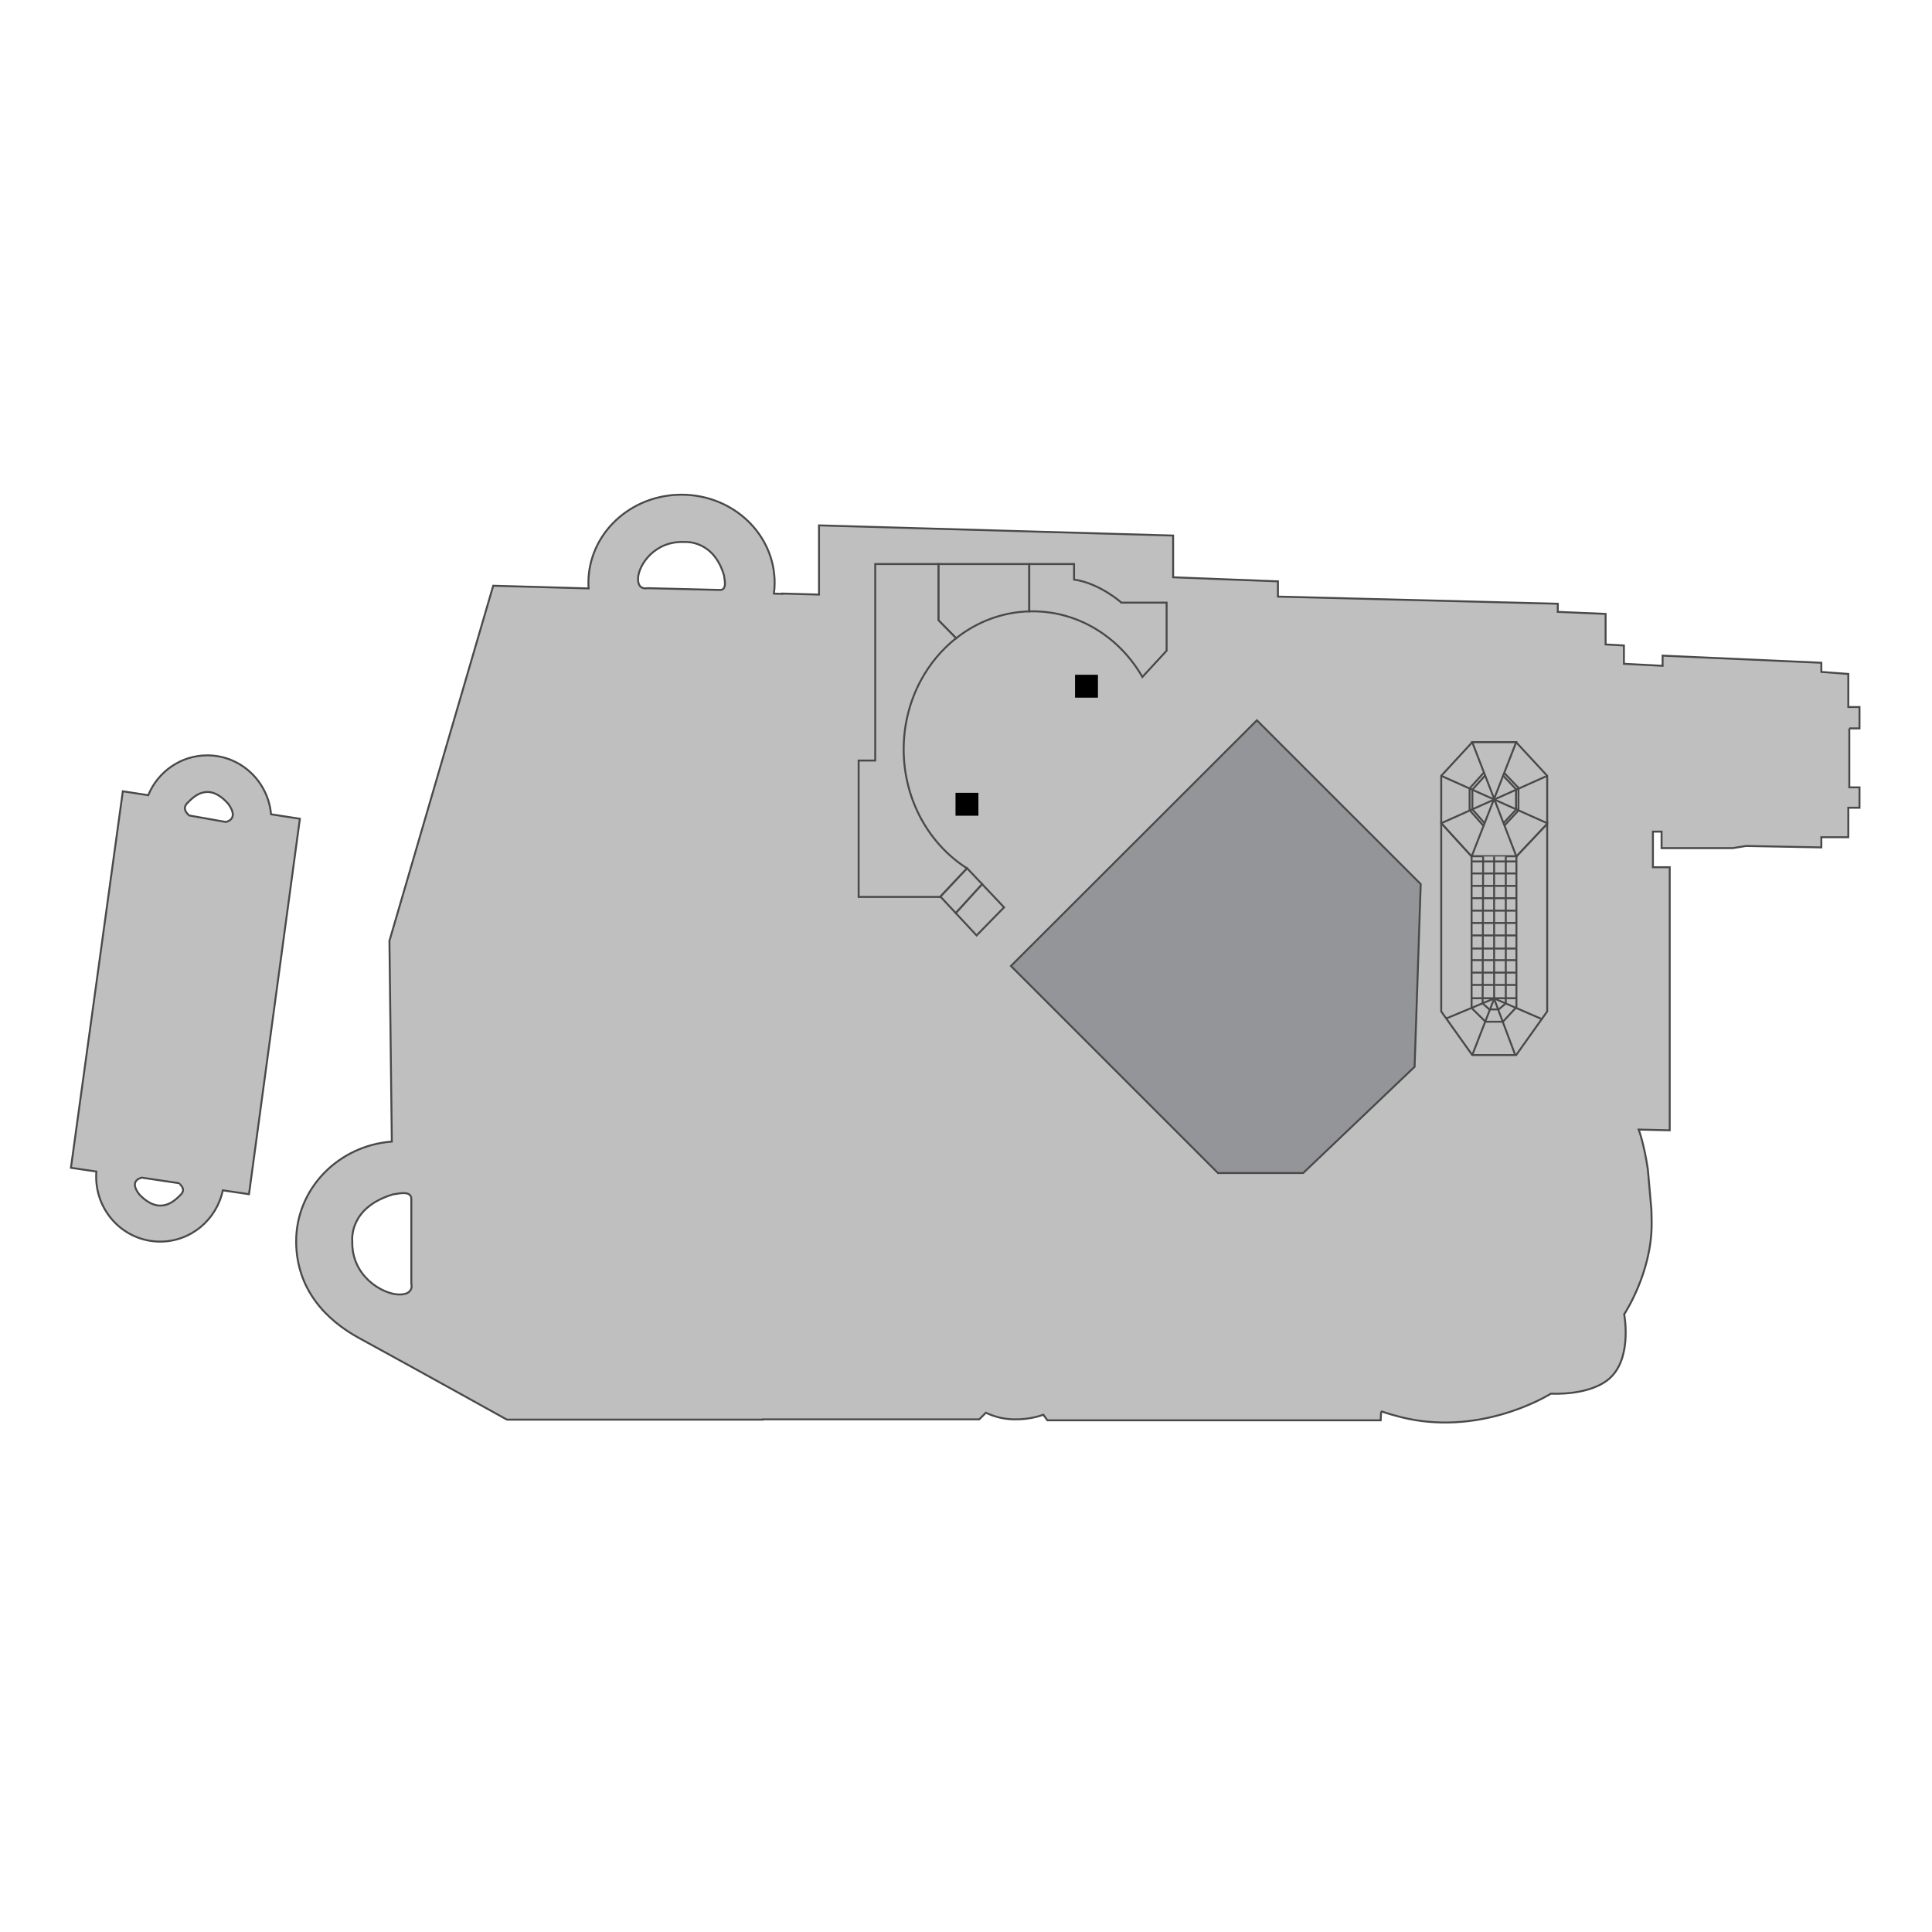 <?xml version="1.0" encoding="utf-8"?>
<!-- Generator: Adobe Illustrator 16.0.0, SVG Export Plug-In . SVG Version: 6.00 Build 0)  -->
<!DOCTYPE svg PUBLIC "-//W3C//DTD SVG 1.1//EN" "http://www.w3.org/Graphics/SVG/1.1/DTD/svg11.dtd">
<svg version="1.1" id="Layer_1" xmlns="http://www.w3.org/2000/svg" xmlns:xlink="http://www.w3.org/1999/xlink" x="0px" y="0px"
	 width="1000px" height="1000px" viewBox="0 0 1000 1000" enable-background="new 0 0 1000 1000" xml:space="preserve">
<g id="background">
</g>
<g id="etc">
	<path fill="#BFBFBF" stroke="#494949" stroke-miterlimit="10" d="M155.22,423.786l-14.932-2.317
		c-1.527-17.092-15.722-30.497-32.998-30.497c-13.773,0-25.571,8.506-30.575,20.621l-13.141-2.028l-26.862,194.88l13.167,1.949
		c-0.079,0.896-0.105,1.79-0.105,2.686c0,18.54,14.827,33.578,33.13,33.578c15.933,0,29.206-11.377,32.418-26.546l13.562,2.001
		L155.22,423.786z M93.595,618.324c-3.16,3.16-10.718,11.061-21.411,0c-5.978-7.559,1.238-8.77,1.238-8.77l18.961,2.817
		C92.357,612.346,96.755,615.164,93.595,618.324z M116.849,425.445l-18.856-3.345c0,0-4.319-3.082-1.106-6.347
		c3.213-3.292,10.929-11.509,21.358,0.447C124.039,424.286,116.849,425.445,116.849,425.445z"/>
	<path fill="#BFBFBF" stroke="#494949" stroke-miterlimit="10" d="M957.205,377.015h5.268v-11.061h-5.794v-17.118l-13.958-1.053
		v-4.741l-37.922-1.711l-24.229-1.08l-20.016-0.895v5.267l-6.847-0.368l-1.185-0.053l-11.983-0.632v-9.48l-9.007-0.5l-0.474-0.026
		V317.76l-24.57-1.053h-0.185v-4.214l-24.755-0.632l-1.317-0.026l-118.771-3.028v-7.901l-54.25-2.107v-21.595l-183.293-5.267v35.816
		l-18.962-0.526v0.158l-2.686-0.079l-1.686-0.052c0.236-1.844,0.368-3.713,0.368-5.609c0-25.177-21.568-45.586-48.193-45.586
		s-48.193,20.41-48.193,45.586c0,0.974,0.026,1.949,0.105,2.923l-49.378-1.396L201.569,486.99l1.238,103.893
		c-27.705,2.08-49.51,24.387-49.51,51.591c0,24.913,15.564,40.872,32.734,50.194c24.703,13.458,76.372,42.137,76.372,42.137h132.361
		v-0.158h105.42h6.688c0,0,3.213-3.213,3.424-3.424c0.343,0.158,0.711,0.316,1.054,0.475c0.026,0,0.053,0.026,0.053,0.026
		c0.342,0.158,0.685,0.289,1.001,0.421l0,0l0,0c1.053,0.422,2.106,0.79,3.134,1.08c0.026,0,0.053,0,0.053,0.026
		c0.236,0.079,0.474,0.132,0.685,0.185c0.053,0.026,0.105,0.026,0.158,0.053c0.21,0.052,0.447,0.104,0.658,0.157
		c0.053,0.026,0.132,0.026,0.184,0.053c0.211,0.053,0.422,0.105,0.633,0.158c0.053,0,0.105,0.026,0.158,0.026
		c0.685,0.132,1.343,0.264,2.001,0.369c0.079,0,0.158,0.025,0.211,0.025c0.158,0.026,0.315,0.053,0.474,0.053
		c0.132,0.026,0.237,0.026,0.369,0.053s0.289,0.026,0.421,0.053s0.29,0.026,0.422,0.053c0.132,0,0.263,0.026,0.395,0.026
		c0.158,0.026,0.316,0.026,0.448,0.026c0.105,0,0.236,0.026,0.342,0.026c0.185,0,0.343,0.026,0.527,0.026
		c0.078,0,0.184,0,0.263,0.026c0.264,0,0.527,0.026,0.79,0.026c0.105,0,0.185,0,0.29,0c0,0,0,0,0.026,0
		c8.559,0.185,14.984-2.396,14.984-2.396l2.107,2.896h172.495c0,0,0.053-1.132,0.105-2.265c0-0.158,0.026-0.29,0.026-0.447l0,0
		c0.053-1.027,0.105-1.949,0.158-1.949c3.687,1.265,7.295,2.291,10.797,3.16c4.582,1.106,9.06,1.844,13.432,2.238
		c19.119,1.765,36.026-2.554,47.587-6.926c9.981-3.792,16.012-7.611,16.012-7.611s21.121,1.37,31.208-8.69
		c0.184-0.184,0.395-0.395,0.579-0.605c10.139-11.034,6.136-31.786,6.136-31.786s14.221-21.332,14.221-46.64
		c0-2.581-0.053-5.083-0.131-7.479l-1.844-20.937c-1.975-13.404-4.74-20.541-4.74-20.541l16.064,0.368v-33.445v-26.862V500.5
		v-30.021v-21.596h-8.69v-18.276v-0.158h4.477v8.533h36.869l6.848-1.106l38.976,0.737v-5.267h13.958v-15.274h5.794v-10.534h-5.268
		v-16.591V377.015L957.205,377.015z M206.31,670.02c-8.427-0.263-24.492-9.48-23.965-27.651c0,0-2.106-17.382,21.332-24.229
		c0.527,0.264,9.217-2.634,9.217,2.37s0,43.717,0,43.717S214.737,670.283,206.31,670.02z M372.617,305.356
		c-4.293-0.105-37.502-0.922-37.502-0.922s-5.24,1.343-4.846-5.372c0.396-6.715,8.611-19.304,24.176-18.514
		c0,0,14.959-1.317,20.357,17.486C374.592,298.483,376.909,305.462,372.617,305.356z"/>
	<g>
		<polygon fill="#BFBFBF" stroke="#494949" stroke-miterlimit="10" points="762.035,384.178 784.763,384.178 800.827,401.559 
			800.827,426.445 784.895,443.326 761.693,443.326 745.971,426.104 745.971,401.559 		"/>
		<polygon fill="#BFBFBF" stroke="#494949" stroke-miterlimit="10" points="760.666,419.309 760.666,408.064 768.066,399.874 
			778.39,399.874 785.947,407.774 785.947,419.52 778.731,427.262 767.697,427.262 		"/>
		<polygon fill="#BFBFBF" stroke="#494949" stroke-miterlimit="10" points="762.088,418.888 762.088,408.749 768.698,401.375 
			777.941,401.375 784.684,408.485 784.684,419.072 778.231,426.024 768.355,426.024 		"/>
		<polygon fill="#BFBFBF" stroke="#494949" stroke-miterlimit="10" points="800.827,426.445 800.827,523.518 784.763,546.087 
			762.035,546.087 745.971,523.518 745.971,426.104 761.693,443.326 784.895,443.326 		"/>
		<line fill="none" stroke="#494949" stroke-miterlimit="10" x1="745.971" y1="401.559" x2="800.511" y2="425.945"/>
		<line fill="none" stroke="#494949" stroke-miterlimit="10" x1="745.971" y1="426.104" x2="800.827" y2="401.559"/>
		<polygon fill="#BFBFBF" stroke="#494949" stroke-miterlimit="10" points="761.771,443.143 761.693,443.326 761.693,521.753 
			768.883,528.837 777.915,528.837 784.895,521.305 784.895,443.326 784.815,443.143 		"/>
		<polygon fill="#BFBFBF" stroke="#494949" stroke-miterlimit="10" points="762.035,384.178 773.359,413.436 784.763,384.178 		"/>
		<polygon fill="#BFBFBF" stroke="#494949" stroke-miterlimit="10" points="773.359,413.436 761.771,443.143 784.815,443.143 		"/>
		<polyline fill="#BFBFBF" stroke="#494949" stroke-miterlimit="10" points="767.671,443.326 767.407,519.356 770.884,522.464 
			775.703,522.464 779.39,519.356 779.39,443.326 		"/>
		<line fill="none" stroke="#494949" stroke-miterlimit="10" x1="773.359" y1="516.96" x2="762.035" y2="546.087"/>
		<line fill="none" stroke="#494949" stroke-miterlimit="10" x1="773.359" y1="516.96" x2="784.288" y2="546.087"/>
		<line fill="none" stroke="#494949" stroke-miterlimit="10" x1="772.965" y1="516.96" x2="748.552" y2="527.178"/>
		<line fill="none" stroke="#494949" stroke-miterlimit="10" x1="773.754" y1="516.96" x2="798.035" y2="527.468"/>
		<line fill="none" stroke="#494949" stroke-miterlimit="10" x1="772.965" y1="516.96" x2="773.754" y2="516.96"/>
		<line fill="none" stroke="#494949" stroke-miterlimit="10" x1="773.359" y1="516.96" x2="773.359" y2="443.326"/>
		<line fill="none" stroke="#494949" stroke-miterlimit="10" x1="761.509" y1="445.881" x2="784.895" y2="445.881"/>
		<line fill="none" stroke="#494949" stroke-miterlimit="10" x1="761.509" y1="452.097" x2="784.895" y2="452.097"/>
		<line fill="none" stroke="#494949" stroke-miterlimit="10" x1="761.509" y1="458.522" x2="784.895" y2="458.522"/>
		<line fill="none" stroke="#494949" stroke-miterlimit="10" x1="761.509" y1="464.896" x2="784.895" y2="464.896"/>
		<line fill="none" stroke="#494949" stroke-miterlimit="10" x1="761.509" y1="471.348" x2="784.895" y2="471.348"/>
		<line fill="none" stroke="#494949" stroke-miterlimit="10" x1="761.509" y1="477.721" x2="784.895" y2="477.721"/>
		<line fill="none" stroke="#494949" stroke-miterlimit="10" x1="761.509" y1="484.173" x2="784.895" y2="484.173"/>
		<line fill="none" stroke="#494949" stroke-miterlimit="10" x1="761.509" y1="490.967" x2="784.895" y2="490.967"/>
		<line fill="none" stroke="#494949" stroke-miterlimit="10" x1="761.509" y1="496.972" x2="784.895" y2="496.972"/>
		<line fill="none" stroke="#494949" stroke-miterlimit="10" x1="761.509" y1="503.424" x2="784.895" y2="503.424"/>
		<line fill="none" stroke="#494949" stroke-miterlimit="10" x1="761.509" y1="509.797" x2="784.895" y2="509.797"/>
		<line fill="none" stroke="#494949" stroke-miterlimit="10" x1="761.509" y1="516.67" x2="784.895" y2="516.67"/>
	</g>
	<polygon id="_x3C_Path_x3E__4_" fill="#BFBFBF" stroke="#494949" stroke-miterlimit="10" points="519.699,469.636 508.322,457.601 
		494.681,472.585 505.478,484.173 	"/>
	<polygon id="_x3C_Path_x3E__3_" fill="#BFBFBF" stroke="#494949" stroke-miterlimit="10" points="500.526,449.357 486.569,464.236 
		486.911,464.236 494.681,472.585 508.322,457.601 	"/>
	<path id="_x3C_Path_x3E__2_" fill="#BFBFBF" stroke="#494949" stroke-miterlimit="10" d="M485.727,291.952v29.1l9.138,9.323
		c10.64-8.427,23.702-13.536,37.87-13.931v-24.492H485.727L485.727,291.952z"/>
	<path id="_x3C_Path_x3E__1_" fill="#BFBFBF" stroke="#494949" stroke-miterlimit="10" d="M580.401,311.888
		c0,0-11.166-9.981-24.466-11.903c0-5.083,0-8.032,0-8.032h-22.385h-0.79v24.492c0.579-0.026,1.159-0.026,1.738-0.026
		c24.018,0,45.06,13.589,56.805,33.972l12.536-13.589v-24.887h-23.438V311.888z"/>
	<path id="_x3C_Path_x3E_" fill="#BFBFBF" stroke="#494949" stroke-miterlimit="10" d="M467.739,388.128c0-0.079,0-0.158,0-0.263
		c0-12.852,3.187-24.939,8.717-35.368c4.636-8.691,10.93-16.249,18.408-22.174L485.727,321v-29.047h-32.709v43.637v0.395v52.144
		v5.53h-8.585v70.578h42.11l13.932-14.826C480.96,436.979,467.845,414.2,467.739,388.128z"/>
</g>
<g id="rooms">
	<polygon id="major-cineplex" fill="#939598" stroke="#494949" stroke-miterlimit="10" points="523.254,500 630.412,607.158 
		674.523,607.158 732.197,552.17 735.357,457.601 650.559,372.827 	"/>
</g>
<g id="signs">
	<g id="escalator">
		<rect x="494.575" y="410.355" width="11.851" height="11.851"/>
		<rect x="556.437" y="349.257" width="11.851" height="11.851"/>
	</g>
</g>
</svg>
